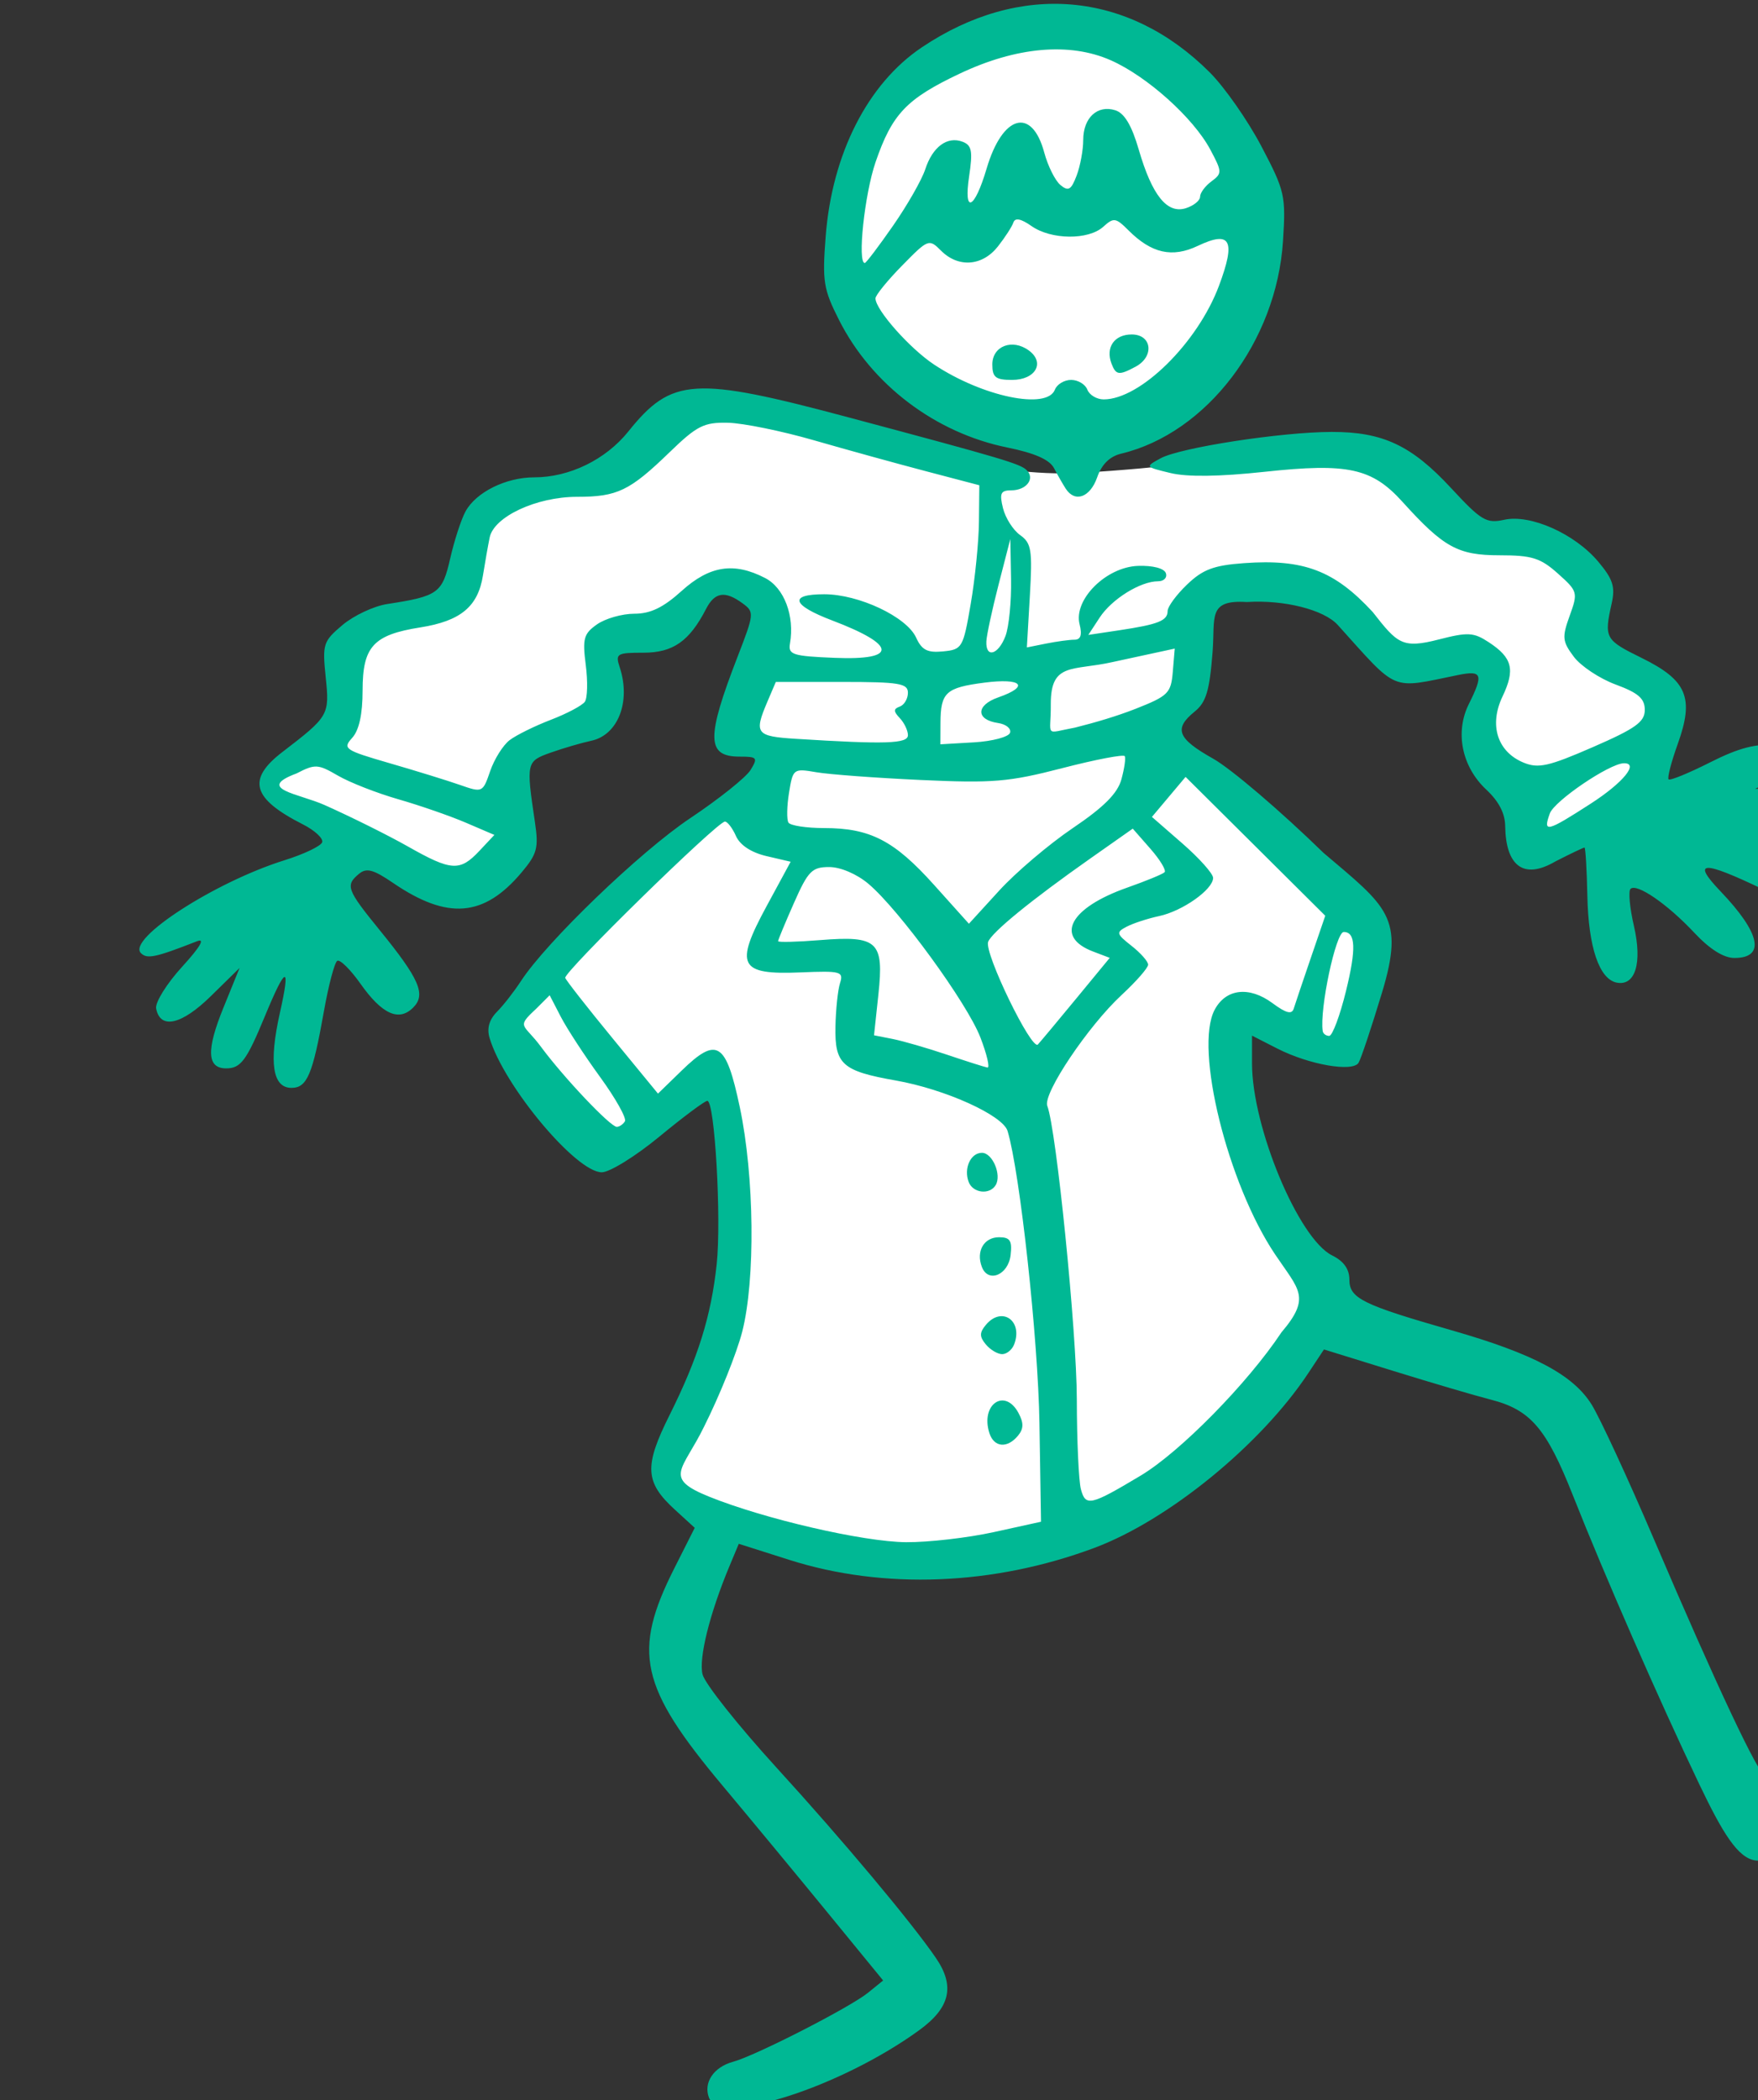 <?xml version="1.0" ?><svg height="253.666mm" viewBox="0 0 212.446 253.666" width="212.446mm" xmlns="http://www.w3.org/2000/svg">
    <rect x="0" y="0" width="212.446" height="253.666" fill="#333333" stroke="none"/>
    <path d="m 40852.282,1121.272 c -5.053,-0.013 -10.288,0.316 -15.694,1 -57.657,7.299 -71.55,37.074 -81.588,84.482 -2.489,66.344 66.654,107.61 110.981,95.758 44.327,-11.852 80.704,-38.087 73.557,-96.264 -6.477,-52.723 -38.412,-84.849 -87.256,-84.977 z m -162.387,172.143 c -6.955,0.319 -12.169,1.963 -14.818,4.998 -7.067,8.094 -28.99,33.533 -53,31.943 -24.011,-1.59 -36.779,11.202 -41.356,36.568 -4.577,25.367 -16.301,18.429 -42.238,28.041 -25.938,9.612 -12.769,21.464 -17.266,41.555 -4.497,20.091 -31.238,29.197 -31.238,29.197 0,0 21.441,18.427 39.348,28.473 29.094,16.241 47.917,21.846 60.685,15.703 12.768,-6.143 10.279,-22.693 9.154,-33.822 -1.124,-11.13 1.26,-30.243 14.389,-29.273 13.128,0.97 30.998,-11.347 32.041,-22.043 1.044,-10.696 -6.102,-24.064 -2.568,-25.582 3.533,-1.518 20.877,-0.867 31.076,-5.059 10.198,-4.192 12.768,-17.346 24.01,-20.598 11.243,-3.252 21.281,3.903 17.908,22.115 -3.373,18.212 -12.807,48.373 -12.807,48.373 l 16.223,8.6 -1.768,10.768 c 0,0 -61.03,46.181 -73.638,57.455 -12.607,11.274 -47.057,55.143 -47.057,55.143 l 44.246,59.043 48.664,-34.689 c 0,0 5.058,2.384 12.125,45.602 7.067,43.217 -13.248,95.325 -22.804,118.885 -9.556,23.56 -2.971,22.404 14.455,33.027 17.425,10.623 116.839,40.11 196.74,-5.564 79.901,-45.674 82.373,-97.035 82.373,-97.035 0,0 -36.858,-73.933 -38.705,-89.471 -1.847,-15.538 -1.045,-33.244 -1.045,-33.244 l 48.342,17.129 13.572,-57.238 c 0,0 -34.049,-35.556 -46.094,-48.998 -12.046,-13.442 -51.554,-38.303 -51.554,-38.303 0,0 11.082,-20.669 12.769,-32.305 1.686,-11.635 3.13,-27.752 14.373,-35.195 11.242,-7.444 43.605,-7.155 52.76,6.721 9.154,13.876 35.412,25.006 44.406,25.801 8.994,0.795 22.807,-6.649 27.063,1.734 4.256,8.383 -7.789,30.931 -0.723,42.205 7.067,11.274 9.474,31.509 19.191,39.531 9.716,8.022 48.263,-17.201 53.643,-27.391 5.38,-10.19 9.396,-34.4 -3.693,-44.807 -13.089,-10.407 -29.151,-17.273 -20.157,-29.775 8.994,-12.503 -8.271,-32.232 -24.894,-37.219 -16.623,-4.987 -27.062,3.181 -46.656,-14.598 -19.594,-17.778 -41.774,-26.805 -70.12,-23.264 -28.347,3.541 -57.094,7.662 -95.478,9.902 -38.385,2.24 -96.446,-13.515 -124.391,-23.922 -17.465,-6.504 -33.896,-9.649 -45.488,-9.117 z" fill="#FFFFFF" paint-order="markers stroke fill" transform="translate(-67.268,49.588) matrix(0.265,0,0,0.265,-10630.112,-343.973)"/>
    <path d="m 40690.785,2067.063 c -2.642,-6.887 2.132,-13.996 11.013,-16.399 10.227,-2.767 53.24,-24.758 61.473,-31.428 l 6.927,-5.614 -25.372,-30.989 c -13.955,-17.044 -35.419,-42.978 -47.697,-57.633 -37.908,-45.244 -41.436,-61.07 -22.133,-99.31 l 9.288,-18.399 -8.99,-8.212 c -13.759,-12.566 -14.175,-19.798 -2.487,-43.188 12.976,-25.966 18.969,-45.146 21.491,-68.788 2.198,-20.593 -0.888,-74.43 -4.268,-74.43 -1.159,0 -10.99,7.327 -21.848,16.283 -10.857,8.955 -22.685,16.282 -26.284,16.282 -11.741,0 -44.678,-39.429 -51.186,-61.278 -1.29,-4.33 -0.155,-8.311 3.393,-11.891 2.933,-2.959 7.824,-9.222 10.871,-13.916 11.617,-17.901 54.429,-59.094 77.243,-74.322 13.087,-8.735 25.47,-18.623 27.519,-21.972 3.433,-5.61 3.04,-6.09 -4.98,-6.09 -15.116,0 -15.296,-8.463 -0.959,-45.483 7.66,-19.782 7.718,-20.428 2.256,-24.424 -7.967,-5.825 -12.639,-5.105 -16.591,2.557 -7.613,14.766 -15.074,19.983 -28.573,19.983 -12.163,0 -12.863,0.432 -10.813,6.661 5.144,15.632 -0.762,30.866 -12.981,33.475 -4.431,0.946 -12.718,3.369 -18.417,5.383 -11.211,3.963 -11.32,4.434 -7.287,31.589 1.767,11.892 1.061,14.575 -6.071,23.05 -17.157,20.389 -33.734,21.742 -58.604,4.781 -9.012,-6.147 -12.125,-6.977 -15.542,-4.143 -6.299,5.229 -5.569,7.232 9.314,25.503 18.303,22.469 21.353,29.5 15.394,35.459 -6.515,6.516 -14.201,3.043 -24.018,-10.856 -4.598,-6.511 -9.369,-11.215 -10.604,-10.453 -1.232,0.762 -3.97,11.104 -6.079,22.982 -5.136,28.903 -7.685,34.919 -14.792,34.919 -8.622,0 -10.387,-11.446 -5.276,-34.227 4.998,-22.283 2.787,-21.749 -6.894,1.662 -8.322,20.127 -10.966,23.684 -17.609,23.684 -8.742,0 -9.139,-8.254 -1.328,-27.479 l 7.438,-18.302 -13.056,12.811 c -13.379,13.131 -23.129,15.352 -24.99,5.691 -0.53,-2.754 4.783,-11.303 11.808,-18.998 8.267,-9.057 10.682,-13.176 6.85,-11.679 -19.066,7.447 -22.783,8.232 -25.605,5.411 -6.435,-6.435 33.72,-32.397 65.447,-42.315 8.888,-2.778 16.632,-6.473 17.212,-8.21 0.579,-1.737 -3.362,-5.396 -8.757,-8.13 -23.189,-11.751 -25.681,-20.502 -9.394,-32.996 21.244,-16.297 21.546,-16.818 19.756,-34.155 -1.556,-15.095 -1.161,-16.317 7.683,-23.76 5.129,-4.316 14.281,-8.608 20.34,-9.539 23.252,-3.573 25.143,-4.939 28.745,-20.747 1.854,-8.141 4.991,-17.786 6.972,-21.433 4.767,-8.787 18.424,-15.573 31.338,-15.573 16.062,0 32.594,-8.049 42.919,-20.898 19.812,-24.654 29.91,-25.287 100.87,-6.324 70.067,18.724 77.905,21.049 80.841,23.985 3.867,3.868 -0.2,9.158 -7.059,9.158 -4.847,0 -5.471,1.344 -3.788,8.141 1.108,4.478 4.625,9.994 7.814,12.259 5.146,3.655 5.646,6.763 4.436,27.66 l -1.363,23.542 8.777,-1.756 c 4.829,-0.965 10.635,-1.755 12.904,-1.755 2.876,0 3.588,-2.15 2.349,-7.084 -2.811,-11.207 12.11,-26.072 26.671,-26.571 6.754,-0.232 11.912,1.115 12.68,3.31 0.713,2.035 -0.881,3.701 -3.539,3.701 -8.051,0 -21.113,8.103 -26.624,16.515 l -5.202,7.936 14.021,-2.103 c 17.892,-2.683 22.146,-4.371 22.146,-8.79 0,-1.964 3.994,-7.398 8.877,-12.076 7.178,-6.876 12.147,-8.742 25.938,-9.74 27.221,-1.969 41.234,3.348 58.713,22.277 11.31,14.464 13.486,16.778 30.118,12.515 13.336,-3.417 15.887,-3.276 22.815,1.264 10.75,7.045 12.116,12.44 6.252,24.735 -6.224,13.05 -2.34,25.212 9.625,30.138 6.717,2.765 11.404,1.716 31.571,-7.068 19.524,-8.503 23.685,-11.485 23.685,-16.971 0,-5.183 -2.942,-7.742 -13.291,-11.565 -7.307,-2.7 -15.9,-8.406 -19.091,-12.681 -5.233,-7.008 -5.415,-8.844 -1.863,-18.673 3.833,-10.596 3.682,-11.133 -5.377,-19.228 -7.967,-7.119 -11.835,-8.328 -26.638,-8.328 -18.942,0 -25.472,-3.596 -44.242,-24.365 -13.911,-15.392 -24.886,-17.781 -62.878,-13.685 -20.612,2.221 -35.253,2.412 -42.928,0.559 -11.624,-2.807 -11.633,-2.821 -4.461,-6.731 8.941,-4.873 55.113,-11.977 78.021,-12.006 23.275,-0.029 36.369,6.126 54.387,25.564 13.81,14.9 16.108,16.27 24.277,14.476 11.966,-2.628 32.151,6.366 42.864,19.099 6.674,7.931 7.811,11.442 6.139,18.953 -3.532,15.866 -3.071,16.713 13.6,24.903 20.76,10.2 24.102,18.141 16.51,39.248 -2.951,8.21 -4.829,15.466 -4.17,16.125 0.658,0.658 9.117,-2.797 18.796,-7.679 13.275,-6.697 20.826,-8.662 30.745,-8.002 17.547,1.167 18.675,6.941 2.766,14.161 l -12.84,5.826 15.738,0.064 c 18.218,0.075 27.19,3.919 27.19,11.649 0,9.181 -6.679,12.063 -23.895,10.31 l -16.071,-1.637 11.53,6.894 c 6.341,3.792 13.396,9.737 15.674,13.211 3.597,5.481 3.532,6.931 -0.493,10.955 -4.21,4.21 -6.604,3.696 -25.954,-5.577 -27.865,-13.355 -32.868,-13.127 -19.472,0.887 18.209,19.049 20.549,30.345 6.283,30.345 -4.882,0 -11.248,-4.002 -18.255,-11.479 -12.321,-13.144 -26.345,-22.772 -29.12,-19.995 -1.042,1.041 -0.338,8.641 1.567,16.887 3.881,16.822 0.666,27.462 -7.809,25.83 -8.004,-1.541 -12.944,-16.121 -13.43,-39.626 -0.249,-12.067 -0.84,-21.941 -1.313,-21.943 -0.47,0 -6.392,2.82 -13.155,6.271 -15.136,8.888 -22.681,1.366 -22.992,-15.776 0,-5.959 -2.824,-11.483 -8.653,-16.928 -11.137,-10.405 -14.339,-26.142 -7.928,-38.991 6.763,-13.556 6.061,-15.453 -4.883,-13.227 -31.256,6.357 -26.975,8.135 -54.871,-22.784 -6.308,-6.99 -24.473,-11.579 -41.499,-10.482 -18.019,-1.116 -14.372,6.886 -15.609,22.8 -1.372,17.674 -2.944,22.911 -8.139,27.119 -9.677,7.836 -7.929,12.307 8.395,21.476 8.157,4.581 30.803,23.898 50.326,42.927 29.028,24.654 37.122,29.229 26.731,63.556 -4.823,15.928 -9.652,30.392 -10.736,32.144 -2.693,4.359 -22.618,0.875 -37.022,-6.473 l -11.57,-5.903 v 12.652 c 0,29.113 21.258,80.005 36.567,87.546 5.271,2.597 7.84,6.22 7.84,11.062 0,8.466 5.931,11.396 46.683,23.063 37.195,10.649 55.355,20.284 63.797,33.85 3.786,6.081 16.566,33.704 28.405,61.384 28.789,67.324 47.99,108.057 50.934,108.057 2.549,0 19.433,-21.992 34.076,-44.385 9.183,-14.043 16.351,-17.634 23.445,-11.745 9.638,7.998 1.654,25.665 -30.295,67.035 -29.546,38.261 -36.134,37.412 -57.542,-7.413 -18.484,-38.703 -43.093,-94.926 -57.58,-131.551 -12.119,-30.639 -19.335,-39.027 -37.58,-43.681 -6.894,-1.758 -26.801,-7.616 -44.235,-13.016 l -31.703,-9.819 -7.105,10.736 c -21.606,32.649 -63.786,67.096 -97.624,79.725 -45.985,17.162 -96.087,19.125 -139.1,5.45 l -23.027,-7.321 -4.205,10.064 c -9.073,21.717 -14.155,42.143 -12.31,49.489 1.053,4.198 16.271,23.356 33.818,42.575 30.221,33.1 61.592,70.551 72.601,86.669 8.775,12.849 6.521,22.622 -7.583,32.875 -35.734,25.978 -90.947,43.721 -95.901,30.817 z m 129.862,-257.814 21.548,-4.734 -0.713,-44.853 c -0.61,-38.515 -8.868,-114.255 -14.525,-133.226 -2.138,-7.172 -28.465,-19.074 -50.953,-23.035 -24.479,-4.312 -27.896,-7.362 -27.552,-24.583 0.156,-7.77 1.097,-16.691 2.092,-19.824 1.678,-5.286 0.379,-5.637 -17.996,-4.873 -28.023,1.165 -30.195,-3.05 -15.527,-30.123 l 11.008,-20.317 -11.008,-2.57 c -6.956,-1.624 -12.083,-4.992 -13.931,-9.154 -1.607,-3.621 -3.872,-6.583 -5.035,-6.583 -3.455,0 -73.729,68.77 -72.814,71.255 0.462,1.255 10.165,13.636 21.564,27.512 l 20.722,25.23 10.773,-10.471 c 16.164,-15.709 20.248,-13.136 26.553,16.734 6.644,31.452 7.146,78.568 1.091,102.254 -2.48,9.704 -10.323,29.208 -17.428,43.341 -9.715,19.913 -18.931,23.266 2.289,31.841 25.243,10.2 70.312,20.615 89.875,20.769 10.132,0.08 28.117,-1.985 39.967,-4.589 z m -2.003,-45.176 c -4.148,-13.066 7.061,-20.748 13.291,-9.109 2.427,4.535 2.36,7.206 -0.26,10.361 -4.891,5.895 -10.948,5.313 -13.031,-1.252 z m -1.614,-40.383 c -2.94,-3.543 -2.94,-5.339 0,-8.881 7.24,-8.723 17.072,-1.96 12.913,8.881 -0.937,2.442 -3.397,4.441 -5.466,4.441 -2.067,0 -5.42,-1.998 -7.447,-4.441 z m -1.805,-35.307 c -2.749,-7.161 0.941,-13.541 7.831,-13.541 5.024,0 6.03,1.55 5.273,8.116 -1.05,9.104 -10.234,12.906 -13.104,5.425 z m -6.004,-38.705 c -2.376,-6.189 0.857,-13.322 6.037,-13.322 4.827,0 9.099,10.132 6.23,14.776 -2.773,4.487 -10.333,3.592 -12.267,-1.454 z m 78.409,133.817 c 18.018,-10.787 48.792,-42.084 64.203,-65.295 13.697,-16.096 7.975,-19.338 -2.937,-35.611 -21.613,-32.23 -36.833,-93.739 -27.557,-111.364 5.105,-9.696 15.78,-10.948 26.4,-3.097 6.246,4.618 8.841,5.28 9.707,2.479 0.651,-2.103 4.15,-12.482 7.776,-23.066 l 6.592,-19.243 -31.846,-31.645 -31.849,-31.645 -7.675,9.121 -7.674,9.121 13.962,12.162 c 7.68,6.689 13.952,13.73 13.939,15.648 -0.04,5.282 -13.911,15.092 -24.588,17.383 -5.214,1.119 -11.886,3.295 -14.821,4.835 -4.936,2.587 -4.767,3.249 2.22,8.746 4.157,3.271 7.561,7.128 7.561,8.573 0,1.444 -5.416,7.636 -12.032,13.759 -15.319,14.173 -36.072,45.091 -33.958,50.595 4.127,10.758 13.428,103.131 13.464,133.732 0.02,18.818 0.864,37.288 1.869,41.043 2.134,7.964 4.394,7.447 27.244,-6.232 z m -235.183,-161.491 c 0.852,-1.381 -4.241,-10.471 -11.322,-20.201 -7.078,-9.73 -15.149,-22.095 -17.934,-27.478 l -5.06,-9.787 -6.13,6.13 c -9.438,8.744 -5.721,6.685 2.2,17.406 10.332,13.986 31.607,36.44 34.524,36.44 1.195,0 2.869,-1.13 3.722,-2.51 z m 162.116,-38.196 c -6.024,-15.67 -37.133,-58.338 -51.11,-70.099 -5.285,-4.447 -12.712,-7.613 -17.863,-7.613 -7.847,0 -9.614,1.802 -16.055,16.367 -3.981,9.002 -7.239,16.842 -7.239,17.422 0,0.58 8.638,0.361 19.195,-0.486 26.265,-2.108 29.136,0.576 26.542,24.799 l -1.991,18.591 8.473,1.67 c 4.658,0.919 15.797,4.141 24.752,7.16 8.957,3.02 17.276,5.661 18.491,5.87 1.214,0.209 -0.224,-5.948 -3.195,-13.682 z m 43.71,-17.787 15.262,-18.527 -7.604,-2.891 c -17.683,-6.723 -10.643,-19.894 15.564,-29.123 8.517,-2.999 16.189,-6.155 17.046,-7.013 0.857,-0.858 -2.056,-5.68 -6.477,-10.716 l -8.033,-9.157 -19.439,13.667 c -26.818,18.857 -44.827,33.545 -46.512,37.935 -1.907,4.971 19.868,49.834 22.698,46.768 1.228,-1.328 9.099,-10.753 17.495,-20.943 z m 123.022,-3.509 c 4.685,-19.121 4.383,-26.811 -1.055,-26.811 -3.601,0 -11.07,35.147 -9.594,45.147 0.178,1.221 1.517,2.22 2.969,2.22 1.454,0 4.909,-9.25 7.68,-20.556 z m -124.586,-74.179 c 14.177,-9.584 20.392,-15.814 22.146,-22.203 1.339,-4.885 2.036,-9.64 1.545,-10.567 -0.488,-0.927 -13.282,1.518 -28.429,5.435 -24.466,6.326 -31.671,6.931 -64.545,5.421 -20.354,-0.935 -41.805,-2.524 -47.669,-3.531 -10.464,-1.796 -10.697,-1.622 -12.471,9.31 -0.995,6.127 -1.113,12.264 -0.265,13.638 0.851,1.374 8.171,2.498 16.267,2.498 20.984,0 31.95,5.663 50.093,25.865 l 15.933,17.744 13.844,-15.144 c 7.616,-8.329 22.714,-21.139 33.551,-28.466 z m -270.673,10.444 6.877,-7.319 -13.021,-5.58 c -7.16,-3.069 -21.013,-7.872 -30.782,-10.674 -9.77,-2.802 -22.166,-7.652 -27.544,-10.78 -9.108,-5.294 -10.404,-5.363 -18.844,-0.998 -18.983,7.068 1.061,9.196 12.741,14.397 11.992,5.341 29.13,13.862 38.087,18.937 19.739,11.186 23.645,11.428 32.486,2.016 z m 506.794,-21.546 c 14.867,-9.577 22.29,-18.659 15.065,-18.433 -6.637,0.206 -31.625,17.178 -33.674,22.874 -3.215,8.921 -1.497,8.511 18.609,-4.441 z m -492.93,-28.996 c 3.002,-2.282 11.453,-6.447 18.78,-9.258 7.327,-2.81 14.301,-6.51 15.498,-8.222 1.199,-1.712 1.383,-9.261 0.413,-16.777 -1.555,-12.024 -0.937,-14.245 5.142,-18.503 3.799,-2.661 11.446,-4.839 16.992,-4.839 7.367,0 13.176,-2.792 21.553,-10.361 12.787,-11.552 23.88,-13.273 38.11,-5.914 8.686,4.492 13.515,17.222 11.328,29.859 -0.879,5.079 1.222,5.749 20.483,6.529 28.8,1.167 28.307,-5.835 -1.197,-17.034 -18.48,-7.015 -20.003,-11.96 -3.683,-11.96 15.786,0 37.606,10.288 41.924,19.768 2.585,5.673 5.154,6.985 12.296,6.283 8.724,-0.857 9.148,-1.587 12.596,-21.611 1.966,-11.398 3.653,-28.238 3.753,-37.422 l 0.178,-16.698 -24.424,-6.418 c -13.433,-3.53 -36.414,-9.876 -51.068,-14.102 -14.654,-4.226 -32.255,-7.812 -39.112,-7.968 -10.99,-0.251 -14.148,1.341 -26.644,13.436 -18.204,17.619 -23.828,20.325 -42.224,20.325 -18.475,0 -37.877,9.032 -39.826,18.539 -0.746,3.644 -2.125,11.438 -3.064,17.32 -2.27,14.201 -10.194,20.761 -28.592,23.67 -21.408,3.384 -26.291,8.727 -26.291,28.771 0,10.82 -1.598,18.098 -4.74,21.568 -4.461,4.931 -3.466,5.606 17.023,11.539 11.97,3.466 26.427,7.93 32.124,9.921 10.256,3.583 10.398,3.517 13.786,-6.337 1.885,-5.476 5.882,-11.824 8.882,-14.105 z m 181.604,-2.237 c 0,-2.117 -1.665,-5.614 -3.699,-7.771 -2.962,-3.138 -2.962,-4.194 0,-5.28 2.034,-0.746 3.697,-3.577 3.693,-6.291 0,-4.281 -3.99,-4.934 -30.122,-4.934 h -30.114 l -3.79,8.881 c -6.266,14.681 -5.334,15.907 12.964,17.055 40.932,2.568 51.068,2.239 51.068,-1.661 z m 46.565,-1.104 c 0.631,-1.91 -1.825,-3.908 -5.455,-4.441 -10.22,-1.5 -10.18,-8.107 0.07,-11.681 14.573,-5.08 10.878,-8.96 -6.394,-6.716 -17.508,2.274 -19.874,4.449 -19.939,18.323 l -0.04,9.776 15.309,-0.895 c 8.422,-0.492 15.824,-2.458 16.453,-4.367 z m 57.052,-10.836 c 15.109,-5.953 16.346,-7.176 17.17,-16.972 l 0.886,-10.557 -28.265,6.116 c -18.294,4.139 -28.263,-0.026 -28.263,19.028 0.148,15.432 -3.422,13.545 11.102,10.855 9.536,-2.394 19.049,-5.222 27.37,-8.471 z m -59.137,-33.252 c 1.59,-4.177 2.736,-15.834 2.549,-25.904 l -0.342,-18.31 -5.337,20.723 c -2.938,11.398 -5.449,23.055 -5.582,25.904 -0.364,7.818 5.433,6.212 8.712,-2.413 z m 27.488,-67.158 c -1.316,-2.035 -3.728,-6.255 -5.355,-9.376 -2.021,-3.872 -8.793,-6.86 -21.305,-9.403 -32.796,-6.664 -61.761,-28.579 -76.679,-58.018 -7.158,-14.129 -7.727,-17.66 -6.146,-38.159 2.904,-37.67 19.146,-69.63 43.796,-86.186 44.785,-30.077 94.176,-25.795 131.371,11.392 6.768,6.766 17.363,21.927 23.547,33.692 10.711,20.385 11.173,22.416 9.838,43.22 -2.935,45.73 -34.77,87.524 -73.784,96.862 -5.202,1.246 -8.89,4.874 -10.946,10.777 -3.202,9.182 -10.134,11.696 -14.337,5.199 z m -4.947,-45.147 c 0.937,-2.442 4.268,-4.441 7.401,-4.441 3.133,0 6.463,1.998 7.402,4.441 0.937,2.442 4.292,4.441 7.454,4.441 16.684,0 42.819,-25.745 52.556,-51.769 7.78,-20.79 5.364,-25.334 -9.672,-18.2 -11.666,5.536 -21.089,3.413 -31.629,-7.126 -5.757,-5.759 -6.708,-5.892 -11.453,-1.598 -6.783,6.139 -23.744,5.976 -32.725,-0.316 -4.818,-3.373 -7.501,-3.902 -8.258,-1.629 -0.617,1.853 -3.797,6.766 -7.063,10.918 -7.08,9.004 -18.036,9.823 -25.92,1.94 -5.506,-5.506 -5.835,-5.381 -17.763,6.773 -6.683,6.81 -12.152,13.539 -12.152,14.952 0,5.199 15.612,22.823 26.742,30.189 22.164,14.666 51.501,20.752 55.08,11.425 z m -28.533,-11.496 c 0,-8.386 9.105,-11.88 16.626,-6.381 7.58,5.543 3.086,13.437 -7.652,13.437 -7.482,0 -8.974,-1.173 -8.974,-7.056 z m 54.358,-0.345 c -2.835,-7.386 1.263,-13.322 9.199,-13.322 9.237,0 10.447,10.053 1.767,14.698 -7.58,4.056 -8.948,3.884 -10.966,-1.376 z m -99.618,-62.91 c 6.515,-9.363 13.116,-20.924 14.668,-25.692 3.339,-10.267 10.076,-15.223 17.052,-12.546 4.174,1.602 4.676,4.266 2.962,15.695 -2.627,17.519 2.424,15.303 7.978,-3.499 7.231,-24.497 20.638,-28.223 26.271,-7.303 1.658,6.156 4.982,12.825 7.385,14.819 3.616,3.001 4.891,2.26 7.38,-4.288 1.654,-4.354 3.009,-11.662 3.009,-16.242 0,-10.132 6.483,-16.132 14.634,-13.546 4.159,1.32 7.48,6.884 10.682,17.9 6.081,20.919 12.942,29.452 21.495,26.737 3.564,-1.131 6.477,-3.484 6.477,-5.231 0,-1.746 2.331,-4.893 5.182,-6.992 4.916,-3.623 4.889,-4.364 -0.524,-14.493 -7.727,-14.466 -28.802,-33.378 -45.355,-40.699 -18.791,-8.312 -43.119,-6.155 -69.013,6.12 -24.179,11.46 -30.729,18.352 -38.265,40.26 -5.025,14.605 -8.382,46.022 -4.918,46.022 0.579,0 6.383,-7.66 12.9,-17.023 z" fill="#00B894" transform="translate(-67.268,49.588) matrix(0.265,0,0,0.265,-10630.112,-343.973)"/>
</svg>